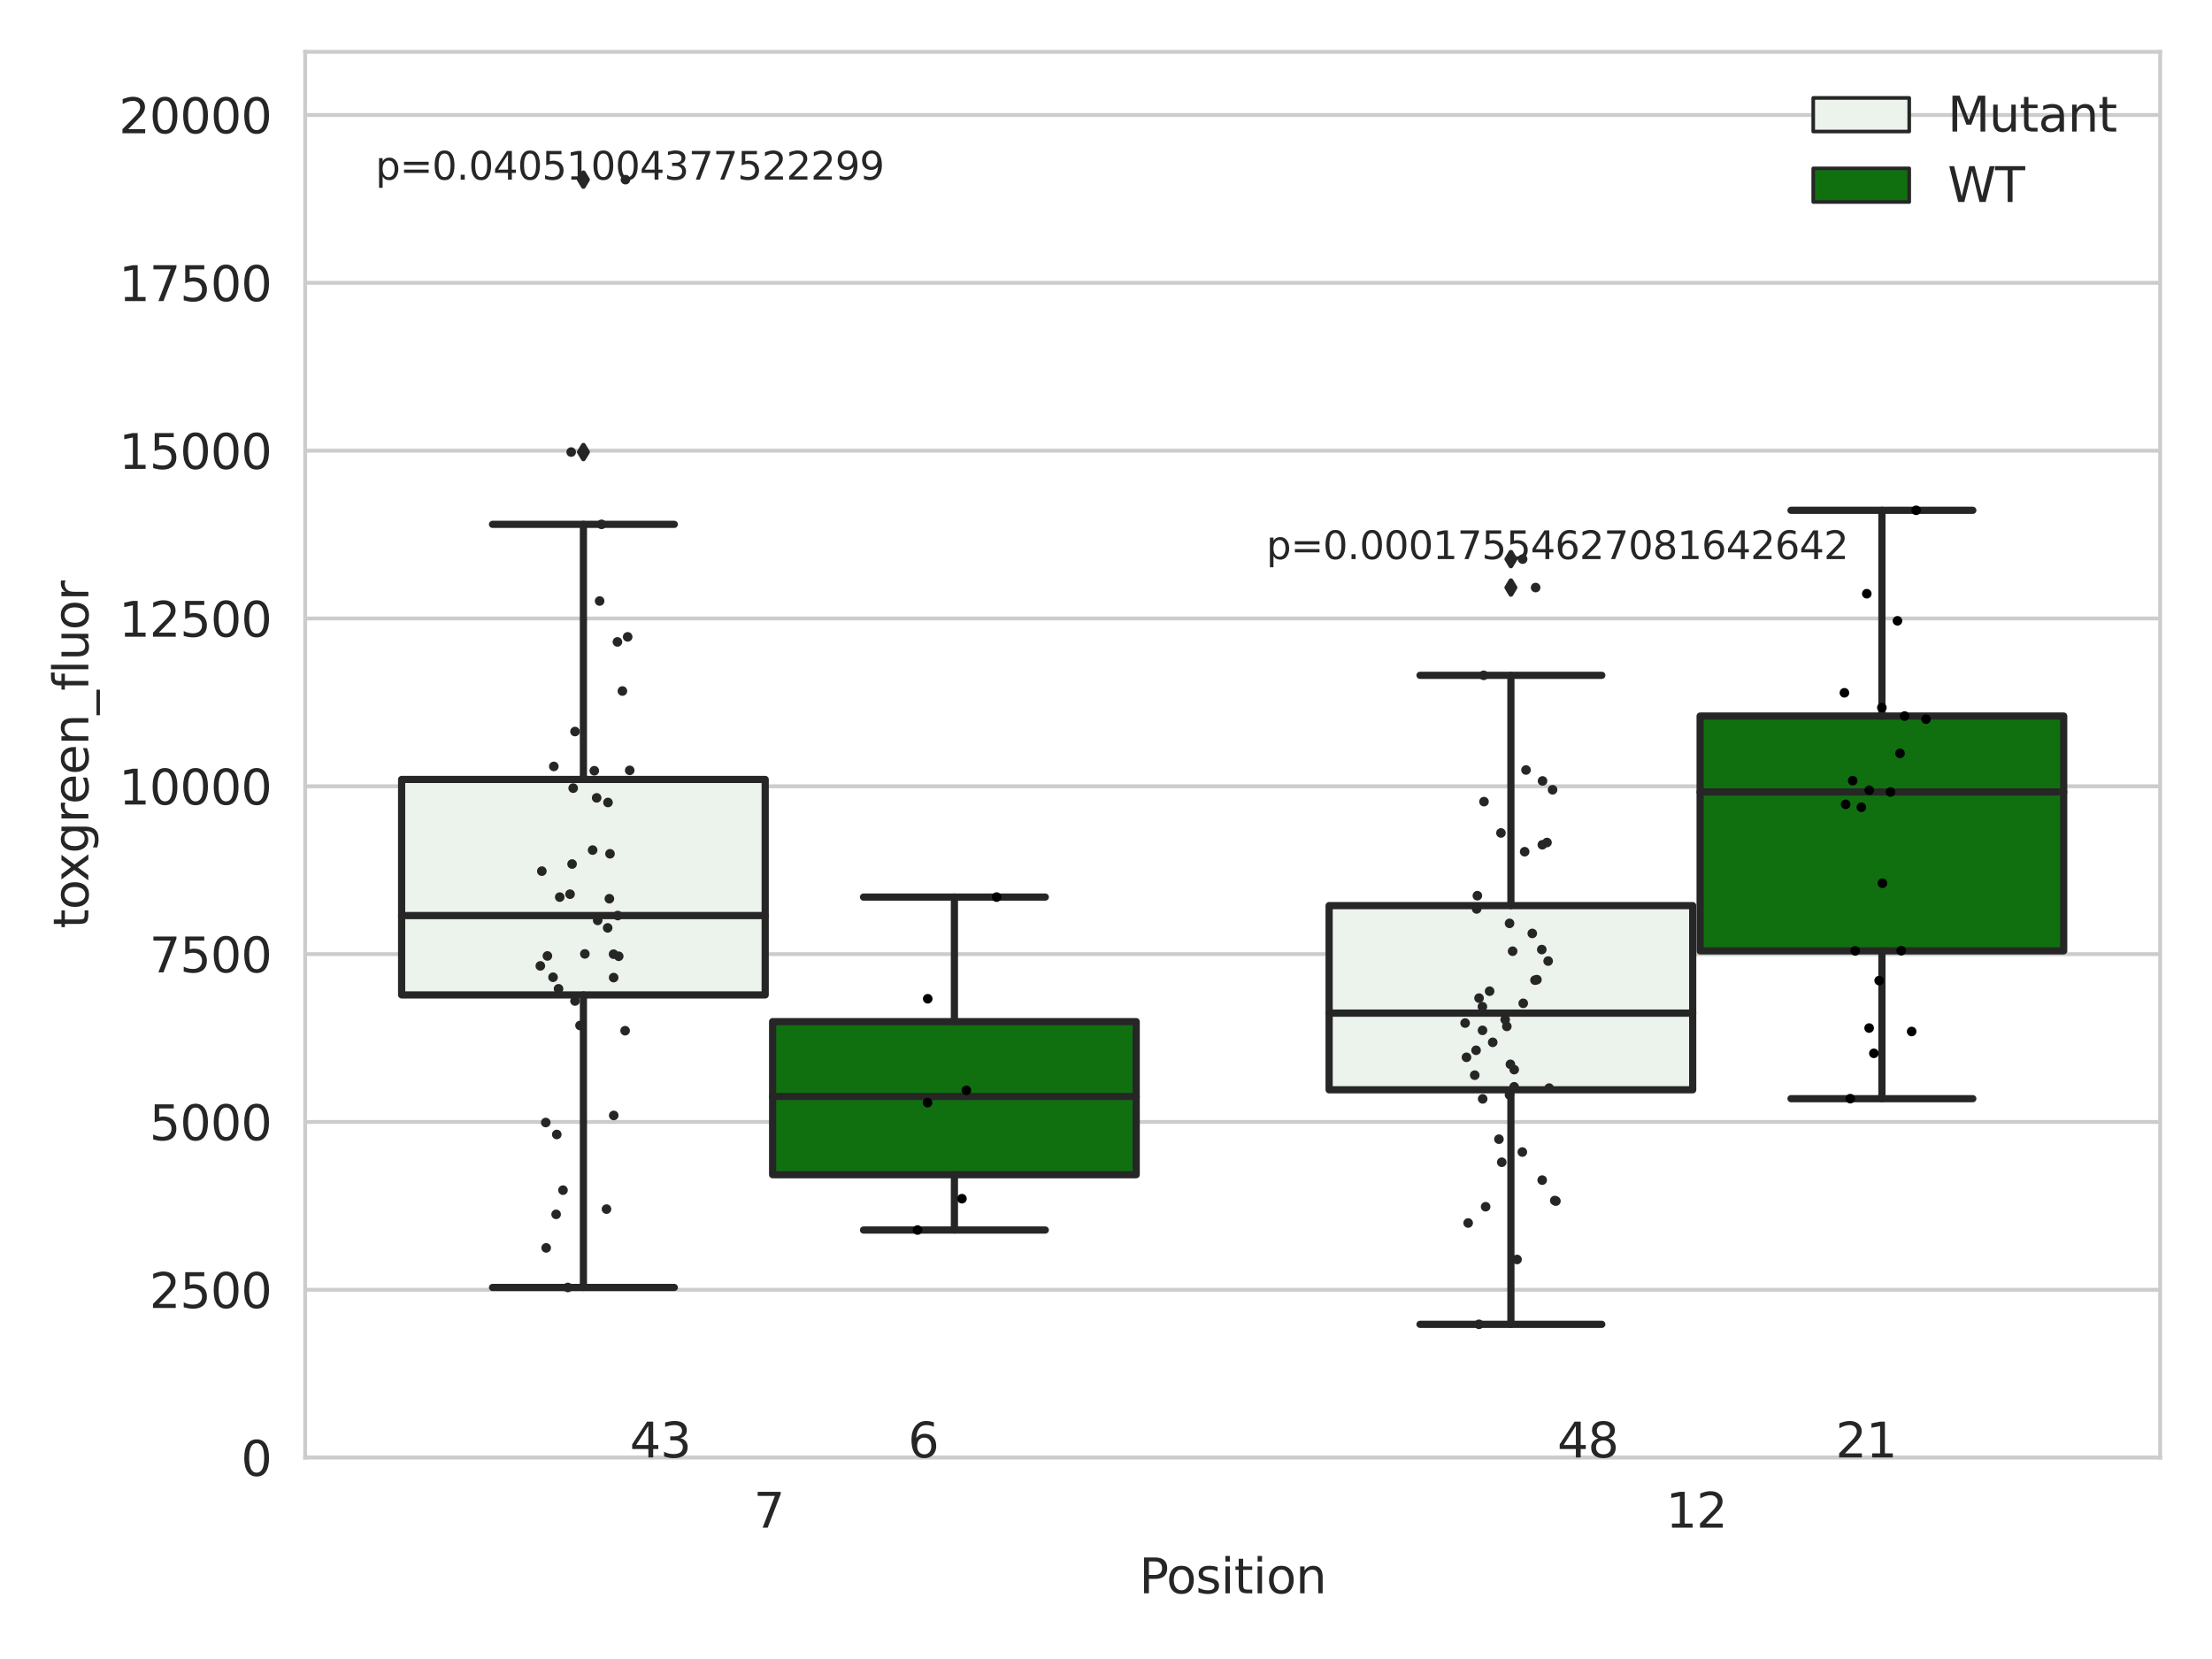<?xml version="1.0" encoding="utf-8" standalone="no"?>
<!DOCTYPE svg PUBLIC "-//W3C//DTD SVG 1.1//EN"
  "http://www.w3.org/Graphics/SVG/1.1/DTD/svg11.dtd">
<svg xmlns:xlink="http://www.w3.org/1999/xlink" width="460.8pt" height="345.6pt" viewBox="0 0 460.8 345.6" xmlns="http://www.w3.org/2000/svg" version="1.1">
 <defs>
  <style type="text/css">*{stroke-linejoin: round; stroke-linecap: butt}</style>
 </defs>
 <g id="figure_1">
  <g id="patch_1">
   <path d="M 0 345.6 
L 460.8 345.6 
L 460.8 0 
L 0 0 
z
" style="fill: #ffffff"/>
  </g>
  <g id="axes_1">
   <g id="patch_2">
    <path d="M 63.571 303.64 
L 450 303.64 
L 450 10.8 
L 63.571 10.8 
z
" style="fill: #ffffff"/>
   </g>
   <g id="matplotlib.axis_1">
    <g id="xtick_1">
     <g id="text_1">
      <!-- 7 -->
      <g style="fill: #262626" transform="translate(156.997 318.238)scale(0.1 -0.1)">
       <defs>
        <path id="DejaVuSans-37" d="M 525 4666 
L 3525 4666 
L 3525 4397 
L 1831 0 
L 1172 0 
L 2766 4134 
L 525 4134 
L 525 4666 
z
" transform="scale(0.016)"/>
       </defs>
       <use xlink:href="#DejaVuSans-37"/>
      </g>
     </g>
    </g>
    <g id="xtick_2">
     <g id="text_2">
      <!-- 12 -->
      <g style="fill: #262626" transform="translate(347.03 318.238)scale(0.1 -0.1)">
       <defs>
        <path id="DejaVuSans-31" d="M 794 531 
L 1825 531 
L 1825 4091 
L 703 3866 
L 703 4441 
L 1819 4666 
L 2450 4666 
L 2450 531 
L 3481 531 
L 3481 0 
L 794 0 
L 794 531 
z
" transform="scale(0.016)"/>
        <path id="DejaVuSans-32" d="M 1228 531 
L 3431 531 
L 3431 0 
L 469 0 
L 469 531 
Q 828 903 1448 1529 
Q 2069 2156 2228 2338 
Q 2531 2678 2651 2914 
Q 2772 3150 2772 3378 
Q 2772 3750 2511 3984 
Q 2250 4219 1831 4219 
Q 1534 4219 1204 4116 
Q 875 4013 500 3803 
L 500 4441 
Q 881 4594 1212 4672 
Q 1544 4750 1819 4750 
Q 2544 4750 2975 4387 
Q 3406 4025 3406 3419 
Q 3406 3131 3298 2873 
Q 3191 2616 2906 2266 
Q 2828 2175 2409 1742 
Q 1991 1309 1228 531 
z
" transform="scale(0.016)"/>
       </defs>
       <use xlink:href="#DejaVuSans-31"/>
       <use xlink:href="#DejaVuSans-32" x="63.623"/>
      </g>
     </g>
    </g>
    <g id="text_3">
     <!-- Position -->
     <g style="fill: #262626" transform="translate(237.322 331.917)scale(0.1 -0.1)">
      <defs>
       <path id="DejaVuSans-50" d="M 1259 4147 
L 1259 2394 
L 2053 2394 
Q 2494 2394 2734 2622 
Q 2975 2850 2975 3272 
Q 2975 3691 2734 3919 
Q 2494 4147 2053 4147 
L 1259 4147 
z
M 628 4666 
L 2053 4666 
Q 2838 4666 3239 4311 
Q 3641 3956 3641 3272 
Q 3641 2581 3239 2228 
Q 2838 1875 2053 1875 
L 1259 1875 
L 1259 0 
L 628 0 
L 628 4666 
z
" transform="scale(0.016)"/>
       <path id="DejaVuSans-6f" d="M 1959 3097 
Q 1497 3097 1228 2736 
Q 959 2375 959 1747 
Q 959 1119 1226 758 
Q 1494 397 1959 397 
Q 2419 397 2687 759 
Q 2956 1122 2956 1747 
Q 2956 2369 2687 2733 
Q 2419 3097 1959 3097 
z
M 1959 3584 
Q 2709 3584 3137 3096 
Q 3566 2609 3566 1747 
Q 3566 888 3137 398 
Q 2709 -91 1959 -91 
Q 1206 -91 779 398 
Q 353 888 353 1747 
Q 353 2609 779 3096 
Q 1206 3584 1959 3584 
z
" transform="scale(0.016)"/>
       <path id="DejaVuSans-73" d="M 2834 3397 
L 2834 2853 
Q 2591 2978 2328 3040 
Q 2066 3103 1784 3103 
Q 1356 3103 1142 2972 
Q 928 2841 928 2578 
Q 928 2378 1081 2264 
Q 1234 2150 1697 2047 
L 1894 2003 
Q 2506 1872 2764 1633 
Q 3022 1394 3022 966 
Q 3022 478 2636 193 
Q 2250 -91 1575 -91 
Q 1294 -91 989 -36 
Q 684 19 347 128 
L 347 722 
Q 666 556 975 473 
Q 1284 391 1588 391 
Q 1994 391 2212 530 
Q 2431 669 2431 922 
Q 2431 1156 2273 1281 
Q 2116 1406 1581 1522 
L 1381 1569 
Q 847 1681 609 1914 
Q 372 2147 372 2553 
Q 372 3047 722 3315 
Q 1072 3584 1716 3584 
Q 2034 3584 2315 3537 
Q 2597 3491 2834 3397 
z
" transform="scale(0.016)"/>
       <path id="DejaVuSans-69" d="M 603 3500 
L 1178 3500 
L 1178 0 
L 603 0 
L 603 3500 
z
M 603 4863 
L 1178 4863 
L 1178 4134 
L 603 4134 
L 603 4863 
z
" transform="scale(0.016)"/>
       <path id="DejaVuSans-74" d="M 1172 4494 
L 1172 3500 
L 2356 3500 
L 2356 3053 
L 1172 3053 
L 1172 1153 
Q 1172 725 1289 603 
Q 1406 481 1766 481 
L 2356 481 
L 2356 0 
L 1766 0 
Q 1100 0 847 248 
Q 594 497 594 1153 
L 594 3053 
L 172 3053 
L 172 3500 
L 594 3500 
L 594 4494 
L 1172 4494 
z
" transform="scale(0.016)"/>
       <path id="DejaVuSans-6e" d="M 3513 2113 
L 3513 0 
L 2938 0 
L 2938 2094 
Q 2938 2591 2744 2837 
Q 2550 3084 2163 3084 
Q 1697 3084 1428 2787 
Q 1159 2491 1159 1978 
L 1159 0 
L 581 0 
L 581 3500 
L 1159 3500 
L 1159 2956 
Q 1366 3272 1645 3428 
Q 1925 3584 2291 3584 
Q 2894 3584 3203 3211 
Q 3513 2838 3513 2113 
z
" transform="scale(0.016)"/>
      </defs>
      <use xlink:href="#DejaVuSans-50"/>
      <use xlink:href="#DejaVuSans-6f" x="56.678"/>
      <use xlink:href="#DejaVuSans-73" x="117.859"/>
      <use xlink:href="#DejaVuSans-69" x="169.959"/>
      <use xlink:href="#DejaVuSans-74" x="197.742"/>
      <use xlink:href="#DejaVuSans-69" x="236.951"/>
      <use xlink:href="#DejaVuSans-6f" x="264.734"/>
      <use xlink:href="#DejaVuSans-6e" x="325.916"/>
     </g>
    </g>
   </g>
   <g id="matplotlib.axis_2">
    <g id="ytick_1">
     <g id="line2d_1">
      <path d="M 63.571 303.64 
L 450 303.64 
" clip-path="url(#p0a6ca59cfd)" style="fill: none; stroke: #cccccc; stroke-width: 0.8; stroke-linecap: round"/>
     </g>
     <g id="text_4">
      <!-- 0 -->
      <g style="fill: #262626" transform="translate(50.209 307.439)scale(0.1 -0.1)">
       <defs>
        <path id="DejaVuSans-30" d="M 2034 4250 
Q 1547 4250 1301 3770 
Q 1056 3291 1056 2328 
Q 1056 1369 1301 889 
Q 1547 409 2034 409 
Q 2525 409 2770 889 
Q 3016 1369 3016 2328 
Q 3016 3291 2770 3770 
Q 2525 4250 2034 4250 
z
M 2034 4750 
Q 2819 4750 3233 4129 
Q 3647 3509 3647 2328 
Q 3647 1150 3233 529 
Q 2819 -91 2034 -91 
Q 1250 -91 836 529 
Q 422 1150 422 2328 
Q 422 3509 836 4129 
Q 1250 4750 2034 4750 
z
" transform="scale(0.016)"/>
       </defs>
       <use xlink:href="#DejaVuSans-30"/>
      </g>
     </g>
    </g>
    <g id="ytick_2">
     <g id="line2d_2">
      <path d="M 63.571 268.68 
L 450 268.68 
" clip-path="url(#p0a6ca59cfd)" style="fill: none; stroke: #cccccc; stroke-width: 0.8; stroke-linecap: round"/>
     </g>
     <g id="text_5">
      <!-- 2500 -->
      <g style="fill: #262626" transform="translate(31.121 272.479)scale(0.1 -0.1)">
       <defs>
        <path id="DejaVuSans-35" d="M 691 4666 
L 3169 4666 
L 3169 4134 
L 1269 4134 
L 1269 2991 
Q 1406 3038 1543 3061 
Q 1681 3084 1819 3084 
Q 2600 3084 3056 2656 
Q 3513 2228 3513 1497 
Q 3513 744 3044 326 
Q 2575 -91 1722 -91 
Q 1428 -91 1123 -41 
Q 819 9 494 109 
L 494 744 
Q 775 591 1075 516 
Q 1375 441 1709 441 
Q 2250 441 2565 725 
Q 2881 1009 2881 1497 
Q 2881 1984 2565 2268 
Q 2250 2553 1709 2553 
Q 1456 2553 1204 2497 
Q 953 2441 691 2322 
L 691 4666 
z
" transform="scale(0.016)"/>
       </defs>
       <use xlink:href="#DejaVuSans-32"/>
       <use xlink:href="#DejaVuSans-35" x="63.623"/>
       <use xlink:href="#DejaVuSans-30" x="127.246"/>
       <use xlink:href="#DejaVuSans-30" x="190.869"/>
      </g>
     </g>
    </g>
    <g id="ytick_3">
     <g id="line2d_3">
      <path d="M 63.571 233.72 
L 450 233.72 
" clip-path="url(#p0a6ca59cfd)" style="fill: none; stroke: #cccccc; stroke-width: 0.8; stroke-linecap: round"/>
     </g>
     <g id="text_6">
      <!-- 5000 -->
      <g style="fill: #262626" transform="translate(31.121 237.519)scale(0.1 -0.1)">
       <use xlink:href="#DejaVuSans-35"/>
       <use xlink:href="#DejaVuSans-30" x="63.623"/>
       <use xlink:href="#DejaVuSans-30" x="127.246"/>
       <use xlink:href="#DejaVuSans-30" x="190.869"/>
      </g>
     </g>
    </g>
    <g id="ytick_4">
     <g id="line2d_4">
      <path d="M 63.571 198.76 
L 450 198.76 
" clip-path="url(#p0a6ca59cfd)" style="fill: none; stroke: #cccccc; stroke-width: 0.8; stroke-linecap: round"/>
     </g>
     <g id="text_7">
      <!-- 7500 -->
      <g style="fill: #262626" transform="translate(31.121 202.559)scale(0.1 -0.1)">
       <use xlink:href="#DejaVuSans-37"/>
       <use xlink:href="#DejaVuSans-35" x="63.623"/>
       <use xlink:href="#DejaVuSans-30" x="127.246"/>
       <use xlink:href="#DejaVuSans-30" x="190.869"/>
      </g>
     </g>
    </g>
    <g id="ytick_5">
     <g id="line2d_5">
      <path d="M 63.571 163.799 
L 450 163.799 
" clip-path="url(#p0a6ca59cfd)" style="fill: none; stroke: #cccccc; stroke-width: 0.8; stroke-linecap: round"/>
     </g>
     <g id="text_8">
      <!-- 10000 -->
      <g style="fill: #262626" transform="translate(24.759 167.599)scale(0.1 -0.1)">
       <use xlink:href="#DejaVuSans-31"/>
       <use xlink:href="#DejaVuSans-30" x="63.623"/>
       <use xlink:href="#DejaVuSans-30" x="127.246"/>
       <use xlink:href="#DejaVuSans-30" x="190.869"/>
       <use xlink:href="#DejaVuSans-30" x="254.492"/>
      </g>
     </g>
    </g>
    <g id="ytick_6">
     <g id="line2d_6">
      <path d="M 63.571 128.839 
L 450 128.839 
" clip-path="url(#p0a6ca59cfd)" style="fill: none; stroke: #cccccc; stroke-width: 0.8; stroke-linecap: round"/>
     </g>
     <g id="text_9">
      <!-- 12500 -->
      <g style="fill: #262626" transform="translate(24.759 132.639)scale(0.1 -0.1)">
       <use xlink:href="#DejaVuSans-31"/>
       <use xlink:href="#DejaVuSans-32" x="63.623"/>
       <use xlink:href="#DejaVuSans-35" x="127.246"/>
       <use xlink:href="#DejaVuSans-30" x="190.869"/>
       <use xlink:href="#DejaVuSans-30" x="254.492"/>
      </g>
     </g>
    </g>
    <g id="ytick_7">
     <g id="line2d_7">
      <path d="M 63.571 93.879 
L 450 93.879 
" clip-path="url(#p0a6ca59cfd)" style="fill: none; stroke: #cccccc; stroke-width: 0.8; stroke-linecap: round"/>
     </g>
     <g id="text_10">
      <!-- 15000 -->
      <g style="fill: #262626" transform="translate(24.759 97.678)scale(0.1 -0.1)">
       <use xlink:href="#DejaVuSans-31"/>
       <use xlink:href="#DejaVuSans-35" x="63.623"/>
       <use xlink:href="#DejaVuSans-30" x="127.246"/>
       <use xlink:href="#DejaVuSans-30" x="190.869"/>
       <use xlink:href="#DejaVuSans-30" x="254.492"/>
      </g>
     </g>
    </g>
    <g id="ytick_8">
     <g id="line2d_8">
      <path d="M 63.571 58.919 
L 450 58.919 
" clip-path="url(#p0a6ca59cfd)" style="fill: none; stroke: #cccccc; stroke-width: 0.8; stroke-linecap: round"/>
     </g>
     <g id="text_11">
      <!-- 17500 -->
      <g style="fill: #262626" transform="translate(24.759 62.718)scale(0.1 -0.1)">
       <use xlink:href="#DejaVuSans-31"/>
       <use xlink:href="#DejaVuSans-37" x="63.623"/>
       <use xlink:href="#DejaVuSans-35" x="127.246"/>
       <use xlink:href="#DejaVuSans-30" x="190.869"/>
       <use xlink:href="#DejaVuSans-30" x="254.492"/>
      </g>
     </g>
    </g>
    <g id="ytick_9">
     <g id="line2d_9">
      <path d="M 63.571 23.959 
L 450 23.959 
" clip-path="url(#p0a6ca59cfd)" style="fill: none; stroke: #cccccc; stroke-width: 0.8; stroke-linecap: round"/>
     </g>
     <g id="text_12">
      <!-- 20000 -->
      <g style="fill: #262626" transform="translate(24.759 27.758)scale(0.1 -0.1)">
       <use xlink:href="#DejaVuSans-32"/>
       <use xlink:href="#DejaVuSans-30" x="63.623"/>
       <use xlink:href="#DejaVuSans-30" x="127.246"/>
       <use xlink:href="#DejaVuSans-30" x="190.869"/>
       <use xlink:href="#DejaVuSans-30" x="254.492"/>
      </g>
     </g>
    </g>
    <g id="text_13">
     <!-- toxgreen_fluor -->
     <g style="fill: #262626" transform="translate(18.401 193.415)rotate(-90)scale(0.1 -0.1)">
      <defs>
       <path id="DejaVuSans-78" d="M 3513 3500 
L 2247 1797 
L 3578 0 
L 2900 0 
L 1881 1375 
L 863 0 
L 184 0 
L 1544 1831 
L 300 3500 
L 978 3500 
L 1906 2253 
L 2834 3500 
L 3513 3500 
z
" transform="scale(0.016)"/>
       <path id="DejaVuSans-67" d="M 2906 1791 
Q 2906 2416 2648 2759 
Q 2391 3103 1925 3103 
Q 1463 3103 1205 2759 
Q 947 2416 947 1791 
Q 947 1169 1205 825 
Q 1463 481 1925 481 
Q 2391 481 2648 825 
Q 2906 1169 2906 1791 
z
M 3481 434 
Q 3481 -459 3084 -895 
Q 2688 -1331 1869 -1331 
Q 1566 -1331 1297 -1286 
Q 1028 -1241 775 -1147 
L 775 -588 
Q 1028 -725 1275 -790 
Q 1522 -856 1778 -856 
Q 2344 -856 2625 -561 
Q 2906 -266 2906 331 
L 2906 616 
Q 2728 306 2450 153 
Q 2172 0 1784 0 
Q 1141 0 747 490 
Q 353 981 353 1791 
Q 353 2603 747 3093 
Q 1141 3584 1784 3584 
Q 2172 3584 2450 3431 
Q 2728 3278 2906 2969 
L 2906 3500 
L 3481 3500 
L 3481 434 
z
" transform="scale(0.016)"/>
       <path id="DejaVuSans-72" d="M 2631 2963 
Q 2534 3019 2420 3045 
Q 2306 3072 2169 3072 
Q 1681 3072 1420 2755 
Q 1159 2438 1159 1844 
L 1159 0 
L 581 0 
L 581 3500 
L 1159 3500 
L 1159 2956 
Q 1341 3275 1631 3429 
Q 1922 3584 2338 3584 
Q 2397 3584 2469 3576 
Q 2541 3569 2628 3553 
L 2631 2963 
z
" transform="scale(0.016)"/>
       <path id="DejaVuSans-65" d="M 3597 1894 
L 3597 1613 
L 953 1613 
Q 991 1019 1311 708 
Q 1631 397 2203 397 
Q 2534 397 2845 478 
Q 3156 559 3463 722 
L 3463 178 
Q 3153 47 2828 -22 
Q 2503 -91 2169 -91 
Q 1331 -91 842 396 
Q 353 884 353 1716 
Q 353 2575 817 3079 
Q 1281 3584 2069 3584 
Q 2775 3584 3186 3129 
Q 3597 2675 3597 1894 
z
M 3022 2063 
Q 3016 2534 2758 2815 
Q 2500 3097 2075 3097 
Q 1594 3097 1305 2825 
Q 1016 2553 972 2059 
L 3022 2063 
z
" transform="scale(0.016)"/>
       <path id="DejaVuSans-5f" d="M 3263 -1063 
L 3263 -1509 
L -63 -1509 
L -63 -1063 
L 3263 -1063 
z
" transform="scale(0.016)"/>
       <path id="DejaVuSans-66" d="M 2375 4863 
L 2375 4384 
L 1825 4384 
Q 1516 4384 1395 4259 
Q 1275 4134 1275 3809 
L 1275 3500 
L 2222 3500 
L 2222 3053 
L 1275 3053 
L 1275 0 
L 697 0 
L 697 3053 
L 147 3053 
L 147 3500 
L 697 3500 
L 697 3744 
Q 697 4328 969 4595 
Q 1241 4863 1831 4863 
L 2375 4863 
z
" transform="scale(0.016)"/>
       <path id="DejaVuSans-6c" d="M 603 4863 
L 1178 4863 
L 1178 0 
L 603 0 
L 603 4863 
z
" transform="scale(0.016)"/>
       <path id="DejaVuSans-75" d="M 544 1381 
L 544 3500 
L 1119 3500 
L 1119 1403 
Q 1119 906 1312 657 
Q 1506 409 1894 409 
Q 2359 409 2629 706 
Q 2900 1003 2900 1516 
L 2900 3500 
L 3475 3500 
L 3475 0 
L 2900 0 
L 2900 538 
Q 2691 219 2414 64 
Q 2138 -91 1772 -91 
Q 1169 -91 856 284 
Q 544 659 544 1381 
z
M 1991 3584 
L 1991 3584 
z
" transform="scale(0.016)"/>
      </defs>
      <use xlink:href="#DejaVuSans-74"/>
      <use xlink:href="#DejaVuSans-6f" x="39.209"/>
      <use xlink:href="#DejaVuSans-78" x="97.266"/>
      <use xlink:href="#DejaVuSans-67" x="156.445"/>
      <use xlink:href="#DejaVuSans-72" x="219.922"/>
      <use xlink:href="#DejaVuSans-65" x="258.785"/>
      <use xlink:href="#DejaVuSans-65" x="320.309"/>
      <use xlink:href="#DejaVuSans-6e" x="381.832"/>
      <use xlink:href="#DejaVuSans-5f" x="445.211"/>
      <use xlink:href="#DejaVuSans-66" x="495.211"/>
      <use xlink:href="#DejaVuSans-6c" x="530.416"/>
      <use xlink:href="#DejaVuSans-75" x="558.199"/>
      <use xlink:href="#DejaVuSans-6f" x="621.578"/>
      <use xlink:href="#DejaVuSans-72" x="682.76"/>
     </g>
    </g>
   </g>
   <g id="patch_3">
    <path d="M 83.666 207.256 
L 159.406 207.256 
L 159.406 162.373 
L 83.666 162.373 
L 83.666 207.256 
z
" clip-path="url(#p0a6ca59cfd)" style="fill: #ecf2ec; stroke: #262626; stroke-width: 1.5; stroke-linejoin: miter"/>
   </g>
   <g id="patch_4">
    <path d="M 160.951 244.709 
L 236.691 244.709 
L 236.691 212.829 
L 160.951 212.829 
L 160.951 244.709 
z
" clip-path="url(#p0a6ca59cfd)" style="fill: #107010; stroke: #262626; stroke-width: 1.5; stroke-linejoin: miter"/>
   </g>
   <g id="patch_5">
    <path d="M 276.88 227.024 
L 352.62 227.024 
L 352.62 188.656 
L 276.88 188.656 
L 276.88 227.024 
z
" clip-path="url(#p0a6ca59cfd)" style="fill: #ecf2ec; stroke: #262626; stroke-width: 1.5; stroke-linejoin: miter"/>
   </g>
   <g id="patch_6">
    <path d="M 354.166 198.078 
L 429.906 198.078 
L 429.906 149.168 
L 354.166 149.168 
L 354.166 198.078 
z
" clip-path="url(#p0a6ca59cfd)" style="fill: #107010; stroke: #262626; stroke-width: 1.5; stroke-linejoin: miter"/>
   </g>
   <g id="patch_7">
    <path d="M 160.178 303.64 
L 160.178 303.64 
L 160.178 303.64 
L 160.178 303.64 
z
" clip-path="url(#p0a6ca59cfd)" style="fill: #ecf2ec; stroke: #262626; stroke-width: 0.75; stroke-linejoin: miter"/>
   </g>
   <g id="patch_8">
    <path d="M 160.178 303.64 
L 160.178 303.64 
L 160.178 303.64 
L 160.178 303.64 
z
" clip-path="url(#p0a6ca59cfd)" style="fill: #107010; stroke: #262626; stroke-width: 0.75; stroke-linejoin: miter"/>
   </g>
   <g id="PathCollection_1"/>
   <g id="PathCollection_2"/>
   <g id="line2d_10">
    <path d="M 121.536 207.256 
L 121.536 268.202 
" clip-path="url(#p0a6ca59cfd)" style="fill: none; stroke: #262626; stroke-width: 1.5; stroke-linecap: round"/>
   </g>
   <g id="line2d_11">
    <path d="M 121.536 162.373 
L 121.536 109.233 
" clip-path="url(#p0a6ca59cfd)" style="fill: none; stroke: #262626; stroke-width: 1.5; stroke-linecap: round"/>
   </g>
   <g id="line2d_12">
    <path d="M 102.601 268.202 
L 140.471 268.202 
" clip-path="url(#p0a6ca59cfd)" style="fill: none; stroke: #262626; stroke-width: 1.5; stroke-linecap: round"/>
   </g>
   <g id="line2d_13">
    <path d="M 102.601 109.233 
L 140.471 109.233 
" clip-path="url(#p0a6ca59cfd)" style="fill: none; stroke: #262626; stroke-width: 1.5; stroke-linecap: round"/>
   </g>
   <g id="line2d_14">
    <defs>
     <path id="m5efa969818" d="M -0 1.414 
L 0.849 0 
L 0 -1.414 
L -0.849 -0 
z
" style="stroke: #262626; stroke-linejoin: miter"/>
    </defs>
    <g clip-path="url(#p0a6ca59cfd)">
     <use xlink:href="#m5efa969818" x="121.536" y="94.174" style="fill: #262626; stroke: #262626; stroke-linejoin: miter"/>
     <use xlink:href="#m5efa969818" x="121.536" y="37.422" style="fill: #262626; stroke: #262626; stroke-linejoin: miter"/>
    </g>
   </g>
   <g id="line2d_15">
    <path d="M 198.821 244.709 
L 198.821 256.236 
" clip-path="url(#p0a6ca59cfd)" style="fill: none; stroke: #262626; stroke-width: 1.5; stroke-linecap: round"/>
   </g>
   <g id="line2d_16">
    <path d="M 198.821 212.829 
L 198.821 186.878 
" clip-path="url(#p0a6ca59cfd)" style="fill: none; stroke: #262626; stroke-width: 1.5; stroke-linecap: round"/>
   </g>
   <g id="line2d_17">
    <path d="M 179.886 256.236 
L 217.756 256.236 
" clip-path="url(#p0a6ca59cfd)" style="fill: none; stroke: #262626; stroke-width: 1.5; stroke-linecap: round"/>
   </g>
   <g id="line2d_18">
    <path d="M 179.886 186.878 
L 217.756 186.878 
" clip-path="url(#p0a6ca59cfd)" style="fill: none; stroke: #262626; stroke-width: 1.5; stroke-linecap: round"/>
   </g>
   <g id="line2d_19"/>
   <g id="line2d_20">
    <path d="M 314.75 227.024 
L 314.75 275.884 
" clip-path="url(#p0a6ca59cfd)" style="fill: none; stroke: #262626; stroke-width: 1.5; stroke-linecap: round"/>
   </g>
   <g id="line2d_21">
    <path d="M 314.75 188.656 
L 314.75 140.68 
" clip-path="url(#p0a6ca59cfd)" style="fill: none; stroke: #262626; stroke-width: 1.5; stroke-linecap: round"/>
   </g>
   <g id="line2d_22">
    <path d="M 295.815 275.884 
L 333.685 275.884 
" clip-path="url(#p0a6ca59cfd)" style="fill: none; stroke: #262626; stroke-width: 1.5; stroke-linecap: round"/>
   </g>
   <g id="line2d_23">
    <path d="M 295.815 140.68 
L 333.685 140.68 
" clip-path="url(#p0a6ca59cfd)" style="fill: none; stroke: #262626; stroke-width: 1.5; stroke-linecap: round"/>
   </g>
   <g id="line2d_24">
    <g clip-path="url(#p0a6ca59cfd)">
     <use xlink:href="#m5efa969818" x="314.75" y="122.398" style="fill: #262626; stroke: #262626; stroke-linejoin: miter"/>
     <use xlink:href="#m5efa969818" x="314.75" y="116.471" style="fill: #262626; stroke: #262626; stroke-linejoin: miter"/>
    </g>
   </g>
   <g id="line2d_25">
    <path d="M 392.036 198.078 
L 392.036 228.873 
" clip-path="url(#p0a6ca59cfd)" style="fill: none; stroke: #262626; stroke-width: 1.5; stroke-linecap: round"/>
   </g>
   <g id="line2d_26">
    <path d="M 392.036 149.168 
L 392.036 106.31 
" clip-path="url(#p0a6ca59cfd)" style="fill: none; stroke: #262626; stroke-width: 1.5; stroke-linecap: round"/>
   </g>
   <g id="line2d_27">
    <path d="M 373.101 228.873 
L 410.971 228.873 
" clip-path="url(#p0a6ca59cfd)" style="fill: none; stroke: #262626; stroke-width: 1.5; stroke-linecap: round"/>
   </g>
   <g id="line2d_28">
    <path d="M 373.101 106.31 
L 410.971 106.31 
" clip-path="url(#p0a6ca59cfd)" style="fill: none; stroke: #262626; stroke-width: 1.5; stroke-linecap: round"/>
   </g>
   <g id="line2d_29"/>
   <g id="line2d_30">
    <path d="M 83.666 190.729 
L 159.406 190.729 
" clip-path="url(#p0a6ca59cfd)" style="fill: none; stroke: #262626; stroke-width: 1.5; stroke-linecap: round"/>
   </g>
   <g id="line2d_31">
    <path d="M 160.951 228.419 
L 236.691 228.419 
" clip-path="url(#p0a6ca59cfd)" style="fill: none; stroke: #262626; stroke-width: 1.5; stroke-linecap: round"/>
   </g>
   <g id="line2d_32">
    <path d="M 276.88 211.052 
L 352.62 211.052 
" clip-path="url(#p0a6ca59cfd)" style="fill: none; stroke: #262626; stroke-width: 1.5; stroke-linecap: round"/>
   </g>
   <g id="line2d_33">
    <path d="M 354.166 164.984 
L 429.906 164.984 
" clip-path="url(#p0a6ca59cfd)" style="fill: none; stroke: #262626; stroke-width: 1.5; stroke-linecap: round"/>
   </g>
   <g id="patch_9">
    <path d="M 63.571 303.64 
L 63.571 10.8 
" style="fill: none; stroke: #cccccc; stroke-width: 0.8; stroke-linejoin: miter; stroke-linecap: square"/>
   </g>
   <g id="patch_10">
    <path d="M 450 303.64 
L 450 10.8 
" style="fill: none; stroke: #cccccc; stroke-width: 0.8; stroke-linejoin: miter; stroke-linecap: square"/>
   </g>
   <g id="patch_11">
    <path d="M 63.571 303.64 
L 450 303.64 
" style="fill: none; stroke: #cccccc; stroke-width: 0.8; stroke-linejoin: miter; stroke-linecap: square"/>
   </g>
   <g id="patch_12">
    <path d="M 63.571 10.8 
L 450 10.8 
" style="fill: none; stroke: #cccccc; stroke-width: 0.8; stroke-linejoin: miter; stroke-linecap: square"/>
   </g>
   <g id="PathCollection_3">
    <defs>
     <path id="C0_0_bb5c9a4edd" d="M 0 1 
C 0.265 1 0.52 0.895 0.707 0.707 
C 0.895 0.52 1 0.265 1 -0 
C 1 -0.265 0.895 -0.52 0.707 -0.707 
C 0.52 -0.895 0.265 -1 0 -1 
C -0.265 -1 -0.52 -0.895 -0.707 -0.707 
C -0.895 -0.52 -1 -0.265 -1 0 
C -1 0.265 -0.895 0.52 -0.707 0.707 
C -0.52 0.895 -0.265 1 0 1 
z
"/>
    </defs>
    <g clip-path="url(#p0a6ca59cfd)">
     <use xlink:href="#C0_0_bb5c9a4edd" x="125.315" y="109.233" style="fill: #262626"/>
    </g>
    <g clip-path="url(#p0a6ca59cfd)">
     <use xlink:href="#C0_0_bb5c9a4edd" x="126.345" y="251.878" style="fill: #262626"/>
    </g>
    <g clip-path="url(#p0a6ca59cfd)">
     <use xlink:href="#C0_0_bb5c9a4edd" x="114.033" y="199.14" style="fill: #262626"/>
    </g>
    <g clip-path="url(#p0a6ca59cfd)">
     <use xlink:href="#C0_0_bb5c9a4edd" x="127.852" y="232.369" style="fill: #262626"/>
    </g>
    <g clip-path="url(#p0a6ca59cfd)">
     <use xlink:href="#C0_0_bb5c9a4edd" x="130.753" y="132.668" style="fill: #262626"/>
    </g>
    <g clip-path="url(#p0a6ca59cfd)">
     <use xlink:href="#C0_0_bb5c9a4edd" x="112.874" y="181.476" style="fill: #262626"/>
    </g>
    <g clip-path="url(#p0a6ca59cfd)">
     <use xlink:href="#C0_0_bb5c9a4edd" x="127.817" y="198.772" style="fill: #262626"/>
    </g>
    <g clip-path="url(#p0a6ca59cfd)">
     <use xlink:href="#C0_0_bb5c9a4edd" x="118.749" y="186.272" style="fill: #262626"/>
    </g>
    <g clip-path="url(#p0a6ca59cfd)">
     <use xlink:href="#C0_0_bb5c9a4edd" x="131.179" y="160.482" style="fill: #262626"/>
    </g>
    <g clip-path="url(#p0a6ca59cfd)">
     <use xlink:href="#C0_0_bb5c9a4edd" x="115.985" y="236.332" style="fill: #262626"/>
    </g>
    <g clip-path="url(#p0a6ca59cfd)">
     <use xlink:href="#C0_0_bb5c9a4edd" x="118.987" y="94.174" style="fill: #262626"/>
    </g>
    <g clip-path="url(#p0a6ca59cfd)">
     <use xlink:href="#C0_0_bb5c9a4edd" x="113.691" y="233.844" style="fill: #262626"/>
    </g>
    <g clip-path="url(#p0a6ca59cfd)">
     <use xlink:href="#C0_0_bb5c9a4edd" x="120.826" y="213.625" style="fill: #262626"/>
    </g>
    <g clip-path="url(#p0a6ca59cfd)">
     <use xlink:href="#C0_0_bb5c9a4edd" x="128.893" y="199.207" style="fill: #262626"/>
    </g>
    <g clip-path="url(#p0a6ca59cfd)">
     <use xlink:href="#C0_0_bb5c9a4edd" x="126.945" y="187.22" style="fill: #262626"/>
    </g>
    <g clip-path="url(#p0a6ca59cfd)">
     <use xlink:href="#C0_0_bb5c9a4edd" x="128.621" y="133.723" style="fill: #262626"/>
    </g>
    <g clip-path="url(#p0a6ca59cfd)">
     <use xlink:href="#C0_0_bb5c9a4edd" x="128.694" y="190.729" style="fill: #262626"/>
    </g>
    <g clip-path="url(#p0a6ca59cfd)">
     <use xlink:href="#C0_0_bb5c9a4edd" x="119.175" y="179.993" style="fill: #262626"/>
    </g>
    <g clip-path="url(#p0a6ca59cfd)">
     <use xlink:href="#C0_0_bb5c9a4edd" x="121.834" y="198.716" style="fill: #262626"/>
    </g>
    <g clip-path="url(#p0a6ca59cfd)">
     <use xlink:href="#C0_0_bb5c9a4edd" x="124.509" y="191.735" style="fill: #262626"/>
    </g>
    <g clip-path="url(#p0a6ca59cfd)">
     <use xlink:href="#C0_0_bb5c9a4edd" x="130.295" y="37.422" style="fill: #262626"/>
    </g>
    <g clip-path="url(#p0a6ca59cfd)">
     <use xlink:href="#C0_0_bb5c9a4edd" x="119.784" y="208.526" style="fill: #262626"/>
    </g>
    <g clip-path="url(#p0a6ca59cfd)">
     <use xlink:href="#C0_0_bb5c9a4edd" x="124.296" y="166.209" style="fill: #262626"/>
    </g>
    <g clip-path="url(#p0a6ca59cfd)">
     <use xlink:href="#C0_0_bb5c9a4edd" x="129.658" y="143.953" style="fill: #262626"/>
    </g>
    <g clip-path="url(#p0a6ca59cfd)">
     <use xlink:href="#C0_0_bb5c9a4edd" x="123.805" y="160.561" style="fill: #262626"/>
    </g>
    <g clip-path="url(#p0a6ca59cfd)">
     <use xlink:href="#C0_0_bb5c9a4edd" x="126.587" y="193.293" style="fill: #262626"/>
    </g>
    <g clip-path="url(#p0a6ca59cfd)">
     <use xlink:href="#C0_0_bb5c9a4edd" x="113.776" y="259.957" style="fill: #262626"/>
    </g>
    <g clip-path="url(#p0a6ca59cfd)">
     <use xlink:href="#C0_0_bb5c9a4edd" x="115.849" y="252.967" style="fill: #262626"/>
    </g>
    <g clip-path="url(#p0a6ca59cfd)">
     <use xlink:href="#C0_0_bb5c9a4edd" x="116.605" y="186.883" style="fill: #262626"/>
    </g>
    <g clip-path="url(#p0a6ca59cfd)">
     <use xlink:href="#C0_0_bb5c9a4edd" x="127.074" y="177.859" style="fill: #262626"/>
    </g>
    <g clip-path="url(#p0a6ca59cfd)">
     <use xlink:href="#C0_0_bb5c9a4edd" x="115.206" y="203.58" style="fill: #262626"/>
    </g>
    <g clip-path="url(#p0a6ca59cfd)">
     <use xlink:href="#C0_0_bb5c9a4edd" x="119.405" y="164.185" style="fill: #262626"/>
    </g>
    <g clip-path="url(#p0a6ca59cfd)">
     <use xlink:href="#C0_0_bb5c9a4edd" x="115.371" y="159.658" style="fill: #262626"/>
    </g>
    <g clip-path="url(#p0a6ca59cfd)">
     <use xlink:href="#C0_0_bb5c9a4edd" x="124.911" y="125.201" style="fill: #262626"/>
    </g>
    <g clip-path="url(#p0a6ca59cfd)">
     <use xlink:href="#C0_0_bb5c9a4edd" x="127.834" y="203.651" style="fill: #262626"/>
    </g>
    <g clip-path="url(#p0a6ca59cfd)">
     <use xlink:href="#C0_0_bb5c9a4edd" x="119.783" y="152.394" style="fill: #262626"/>
    </g>
    <g clip-path="url(#p0a6ca59cfd)">
     <use xlink:href="#C0_0_bb5c9a4edd" x="130.223" y="214.716" style="fill: #262626"/>
    </g>
    <g clip-path="url(#p0a6ca59cfd)">
     <use xlink:href="#C0_0_bb5c9a4edd" x="123.453" y="177.089" style="fill: #262626"/>
    </g>
    <g clip-path="url(#p0a6ca59cfd)">
     <use xlink:href="#C0_0_bb5c9a4edd" x="112.56" y="201.213" style="fill: #262626"/>
    </g>
    <g clip-path="url(#p0a6ca59cfd)">
     <use xlink:href="#C0_0_bb5c9a4edd" x="126.652" y="167.171" style="fill: #262626"/>
    </g>
    <g clip-path="url(#p0a6ca59cfd)">
     <use xlink:href="#C0_0_bb5c9a4edd" x="118.292" y="268.202" style="fill: #262626"/>
    </g>
    <g clip-path="url(#p0a6ca59cfd)">
     <use xlink:href="#C0_0_bb5c9a4edd" x="116.354" y="205.986" style="fill: #262626"/>
    </g>
    <g clip-path="url(#p0a6ca59cfd)">
     <use xlink:href="#C0_0_bb5c9a4edd" x="117.28" y="247.932" style="fill: #262626"/>
    </g>
   </g>
   <g id="PathCollection_4">
    <defs>
     <path id="C1_0_63d6123901" d="M 0 1 
C 0.265 1 0.52 0.895 0.707 0.707 
C 0.895 0.52 1 0.265 1 -0 
C 1 -0.265 0.895 -0.52 0.707 -0.707 
C 0.52 -0.895 0.265 -1 0 -1 
C -0.265 -1 -0.52 -0.895 -0.707 -0.707 
C -0.895 -0.52 -1 -0.265 -1 0 
C -1 0.265 -0.895 0.52 -0.707 0.707 
C -0.52 0.895 -0.265 1 0 1 
z
"/>
    </defs>
    <g clip-path="url(#p0a6ca59cfd)">
     <use xlink:href="#C1_0_63d6123901" x="191.134" y="256.236"/>
    </g>
    <g clip-path="url(#p0a6ca59cfd)">
     <use xlink:href="#C1_0_63d6123901" x="193.263" y="208.061"/>
    </g>
    <g clip-path="url(#p0a6ca59cfd)">
     <use xlink:href="#C1_0_63d6123901" x="207.609" y="186.878"/>
    </g>
    <g clip-path="url(#p0a6ca59cfd)">
     <use xlink:href="#C1_0_63d6123901" x="200.389" y="249.71"/>
    </g>
    <g clip-path="url(#p0a6ca59cfd)">
     <use xlink:href="#C1_0_63d6123901" x="193.224" y="229.705"/>
    </g>
    <g clip-path="url(#p0a6ca59cfd)">
     <use xlink:href="#C1_0_63d6123901" x="201.305" y="227.133"/>
    </g>
   </g>
   <g id="PathCollection_5">
    <defs>
     <path id="C2_0_9d368e6446" d="M 0 1 
C 0.265 1 0.52 0.895 0.707 0.707 
C 0.895 0.52 1 0.265 1 -0 
C 1 -0.265 0.895 -0.52 0.707 -0.707 
C 0.52 -0.895 0.265 -1 0 -1 
C -0.265 -1 -0.52 -0.895 -0.707 -0.707 
C -0.895 -0.52 -1 -0.265 -1 0 
C -1 0.265 -0.895 0.52 -0.707 0.707 
C -0.52 0.895 -0.265 1 0 1 
z
"/>
    </defs>
    <g clip-path="url(#p0a6ca59cfd)">
     <use xlink:href="#C2_0_9d368e6446" x="319.899" y="122.398" style="fill: #262626"/>
    </g>
    <g clip-path="url(#p0a6ca59cfd)">
     <use xlink:href="#C2_0_9d368e6446" x="322.507" y="200.206" style="fill: #262626"/>
    </g>
    <g clip-path="url(#p0a6ca59cfd)">
     <use xlink:href="#C2_0_9d368e6446" x="307.493" y="218.789" style="fill: #262626"/>
    </g>
    <g clip-path="url(#p0a6ca59cfd)">
     <use xlink:href="#C2_0_9d368e6446" x="320.17" y="204.077" style="fill: #262626"/>
    </g>
    <g clip-path="url(#p0a6ca59cfd)">
     <use xlink:href="#C2_0_9d368e6446" x="307.764" y="186.586" style="fill: #262626"/>
    </g>
    <g clip-path="url(#p0a6ca59cfd)">
     <use xlink:href="#C2_0_9d368e6446" x="317.131" y="239.989" style="fill: #262626"/>
    </g>
    <g clip-path="url(#p0a6ca59cfd)">
     <use xlink:href="#C2_0_9d368e6446" x="312.254" y="237.315" style="fill: #262626"/>
    </g>
    <g clip-path="url(#p0a6ca59cfd)">
     <use xlink:href="#C2_0_9d368e6446" x="305.497" y="220.252" style="fill: #262626"/>
    </g>
    <g clip-path="url(#p0a6ca59cfd)">
     <use xlink:href="#C2_0_9d368e6446" x="321.181" y="197.811" style="fill: #262626"/>
    </g>
    <g clip-path="url(#p0a6ca59cfd)">
     <use xlink:href="#C2_0_9d368e6446" x="317.189" y="116.471" style="fill: #262626"/>
    </g>
    <g clip-path="url(#p0a6ca59cfd)">
     <use xlink:href="#C2_0_9d368e6446" x="310.315" y="206.483" style="fill: #262626"/>
    </g>
    <g clip-path="url(#p0a6ca59cfd)">
     <use xlink:href="#C2_0_9d368e6446" x="309.078" y="140.68" style="fill: #262626"/>
    </g>
    <g clip-path="url(#p0a6ca59cfd)">
     <use xlink:href="#C2_0_9d368e6446" x="310.959" y="217.135" style="fill: #262626"/>
    </g>
    <g clip-path="url(#p0a6ca59cfd)">
     <use xlink:href="#C2_0_9d368e6446" x="305.846" y="254.774" style="fill: #262626"/>
    </g>
    <g clip-path="url(#p0a6ca59cfd)">
     <use xlink:href="#C2_0_9d368e6446" x="316.03" y="262.37" style="fill: #262626"/>
    </g>
    <g clip-path="url(#p0a6ca59cfd)">
     <use xlink:href="#C2_0_9d368e6446" x="312.844" y="242.117" style="fill: #262626"/>
    </g>
    <g clip-path="url(#p0a6ca59cfd)">
     <use xlink:href="#C2_0_9d368e6446" x="317.617" y="177.427" style="fill: #262626"/>
    </g>
    <g clip-path="url(#p0a6ca59cfd)">
     <use xlink:href="#C2_0_9d368e6446" x="315.108" y="198.153" style="fill: #262626"/>
    </g>
    <g clip-path="url(#p0a6ca59cfd)">
     <use xlink:href="#C2_0_9d368e6446" x="308.834" y="214.641" style="fill: #262626"/>
    </g>
    <g clip-path="url(#p0a6ca59cfd)">
     <use xlink:href="#C2_0_9d368e6446" x="322.721" y="226.67" style="fill: #262626"/>
    </g>
    <g clip-path="url(#p0a6ca59cfd)">
     <use xlink:href="#C2_0_9d368e6446" x="309.145" y="166.995" style="fill: #262626"/>
    </g>
    <g clip-path="url(#p0a6ca59cfd)">
     <use xlink:href="#C2_0_9d368e6446" x="307.614" y="189.346" style="fill: #262626"/>
    </g>
    <g clip-path="url(#p0a6ca59cfd)">
     <use xlink:href="#C2_0_9d368e6446" x="323.886" y="250.093" style="fill: #262626"/>
    </g>
    <g clip-path="url(#p0a6ca59cfd)">
     <use xlink:href="#C2_0_9d368e6446" x="308.812" y="209.707" style="fill: #262626"/>
    </g>
    <g clip-path="url(#p0a6ca59cfd)">
     <use xlink:href="#C2_0_9d368e6446" x="309.484" y="251.384" style="fill: #262626"/>
    </g>
    <g clip-path="url(#p0a6ca59cfd)">
     <use xlink:href="#C2_0_9d368e6446" x="324.123" y="250.204" style="fill: #262626"/>
    </g>
    <g clip-path="url(#p0a6ca59cfd)">
     <use xlink:href="#C2_0_9d368e6446" x="321.34" y="162.686" style="fill: #262626"/>
    </g>
    <g clip-path="url(#p0a6ca59cfd)">
     <use xlink:href="#C2_0_9d368e6446" x="314.456" y="228.084" style="fill: #262626"/>
    </g>
    <g clip-path="url(#p0a6ca59cfd)">
     <use xlink:href="#C2_0_9d368e6446" x="307.214" y="223.978" style="fill: #262626"/>
    </g>
    <g clip-path="url(#p0a6ca59cfd)">
     <use xlink:href="#C2_0_9d368e6446" x="314.467" y="192.355" style="fill: #262626"/>
    </g>
    <g clip-path="url(#p0a6ca59cfd)">
     <use xlink:href="#C2_0_9d368e6446" x="317.315" y="209.008" style="fill: #262626"/>
    </g>
    <g clip-path="url(#p0a6ca59cfd)">
     <use xlink:href="#C2_0_9d368e6446" x="308.869" y="228.92" style="fill: #262626"/>
    </g>
    <g clip-path="url(#p0a6ca59cfd)">
     <use xlink:href="#C2_0_9d368e6446" x="323.431" y="164.523" style="fill: #262626"/>
    </g>
    <g clip-path="url(#p0a6ca59cfd)">
     <use xlink:href="#C2_0_9d368e6446" x="317.895" y="160.404" style="fill: #262626"/>
    </g>
    <g clip-path="url(#p0a6ca59cfd)">
     <use xlink:href="#C2_0_9d368e6446" x="315.437" y="222.824" style="fill: #262626"/>
    </g>
    <g clip-path="url(#p0a6ca59cfd)">
     <use xlink:href="#C2_0_9d368e6446" x="319.765" y="204.184" style="fill: #262626"/>
    </g>
    <g clip-path="url(#p0a6ca59cfd)">
     <use xlink:href="#C2_0_9d368e6446" x="321.268" y="245.839" style="fill: #262626"/>
    </g>
    <g clip-path="url(#p0a6ca59cfd)">
     <use xlink:href="#C2_0_9d368e6446" x="313.558" y="212.397" style="fill: #262626"/>
    </g>
    <g clip-path="url(#p0a6ca59cfd)">
     <use xlink:href="#C2_0_9d368e6446" x="319.201" y="194.452" style="fill: #262626"/>
    </g>
    <g clip-path="url(#p0a6ca59cfd)">
     <use xlink:href="#C2_0_9d368e6446" x="312.675" y="173.521" style="fill: #262626"/>
    </g>
    <g clip-path="url(#p0a6ca59cfd)">
     <use xlink:href="#C2_0_9d368e6446" x="315.427" y="226.399" style="fill: #262626"/>
    </g>
    <g clip-path="url(#p0a6ca59cfd)">
     <use xlink:href="#C2_0_9d368e6446" x="322.268" y="175.511" style="fill: #262626"/>
    </g>
    <g clip-path="url(#p0a6ca59cfd)">
     <use xlink:href="#C2_0_9d368e6446" x="308.101" y="275.884" style="fill: #262626"/>
    </g>
    <g clip-path="url(#p0a6ca59cfd)">
     <use xlink:href="#C2_0_9d368e6446" x="314.646" y="221.715" style="fill: #262626"/>
    </g>
    <g clip-path="url(#p0a6ca59cfd)">
     <use xlink:href="#C2_0_9d368e6446" x="305.214" y="213.123" style="fill: #262626"/>
    </g>
    <g clip-path="url(#p0a6ca59cfd)">
     <use xlink:href="#C2_0_9d368e6446" x="313.898" y="213.817" style="fill: #262626"/>
    </g>
    <g clip-path="url(#p0a6ca59cfd)">
     <use xlink:href="#C2_0_9d368e6446" x="308.115" y="207.924" style="fill: #262626"/>
    </g>
    <g clip-path="url(#p0a6ca59cfd)">
     <use xlink:href="#C2_0_9d368e6446" x="321.298" y="175.982" style="fill: #262626"/>
    </g>
   </g>
   <g id="PathCollection_6">
    <defs>
     <path id="C3_0_208e4a8be4" d="M 0 1 
C 0.265 1 0.52 0.895 0.707 0.707 
C 0.895 0.52 1 0.265 1 -0 
C 1 -0.265 0.895 -0.52 0.707 -0.707 
C 0.52 -0.895 0.265 -1 0 -1 
C -0.265 -1 -0.52 -0.895 -0.707 -0.707 
C -0.895 -0.52 -1 -0.265 -1 0 
C -1 0.265 -0.895 0.52 -0.707 0.707 
C -0.52 0.895 -0.265 1 0 1 
z
"/>
    </defs>
    <g clip-path="url(#p0a6ca59cfd)">
     <use xlink:href="#C3_0_208e4a8be4" x="385.45" y="228.873"/>
    </g>
    <g clip-path="url(#p0a6ca59cfd)">
     <use xlink:href="#C3_0_208e4a8be4" x="401.224" y="149.816"/>
    </g>
    <g clip-path="url(#p0a6ca59cfd)">
     <use xlink:href="#C3_0_208e4a8be4" x="386.475" y="198.078"/>
    </g>
    <g clip-path="url(#p0a6ca59cfd)">
     <use xlink:href="#C3_0_208e4a8be4" x="390.36" y="219.428"/>
    </g>
    <g clip-path="url(#p0a6ca59cfd)">
     <use xlink:href="#C3_0_208e4a8be4" x="388.886" y="123.683"/>
    </g>
    <g clip-path="url(#p0a6ca59cfd)">
     <use xlink:href="#C3_0_208e4a8be4" x="384.226" y="144.325"/>
    </g>
    <g clip-path="url(#p0a6ca59cfd)">
     <use xlink:href="#C3_0_208e4a8be4" x="389.374" y="214.161"/>
    </g>
    <g clip-path="url(#p0a6ca59cfd)">
     <use xlink:href="#C3_0_208e4a8be4" x="389.407" y="164.619"/>
    </g>
    <g clip-path="url(#p0a6ca59cfd)">
     <use xlink:href="#C3_0_208e4a8be4" x="392.029" y="147.408"/>
    </g>
    <g clip-path="url(#p0a6ca59cfd)">
     <use xlink:href="#C3_0_208e4a8be4" x="393.83" y="164.984"/>
    </g>
    <g clip-path="url(#p0a6ca59cfd)">
     <use xlink:href="#C3_0_208e4a8be4" x="396.061" y="198.047"/>
    </g>
    <g clip-path="url(#p0a6ca59cfd)">
     <use xlink:href="#C3_0_208e4a8be4" x="398.233" y="214.881"/>
    </g>
    <g clip-path="url(#p0a6ca59cfd)">
     <use xlink:href="#C3_0_208e4a8be4" x="391.467" y="204.274"/>
    </g>
    <g clip-path="url(#p0a6ca59cfd)">
     <use xlink:href="#C3_0_208e4a8be4" x="384.489" y="167.556"/>
    </g>
    <g clip-path="url(#p0a6ca59cfd)">
     <use xlink:href="#C3_0_208e4a8be4" x="396.762" y="149.168"/>
    </g>
    <g clip-path="url(#p0a6ca59cfd)">
     <use xlink:href="#C3_0_208e4a8be4" x="392.138" y="183.995"/>
    </g>
    <g clip-path="url(#p0a6ca59cfd)">
     <use xlink:href="#C3_0_208e4a8be4" x="387.754" y="168.169"/>
    </g>
    <g clip-path="url(#p0a6ca59cfd)">
     <use xlink:href="#C3_0_208e4a8be4" x="385.943" y="162.631"/>
    </g>
    <g clip-path="url(#p0a6ca59cfd)">
     <use xlink:href="#C3_0_208e4a8be4" x="395.811" y="156.945"/>
    </g>
    <g clip-path="url(#p0a6ca59cfd)">
     <use xlink:href="#C3_0_208e4a8be4" x="399.167" y="106.31"/>
    </g>
    <g clip-path="url(#p0a6ca59cfd)">
     <use xlink:href="#C3_0_208e4a8be4" x="395.277" y="129.329"/>
    </g>
   </g>
   <g id="text_14">
    <!-- 43 -->
    <g style="fill: #262626" transform="translate(131.196 303.617)scale(0.1 -0.1)">
     <defs>
      <path id="DejaVuSans-34" d="M 2419 4116 
L 825 1625 
L 2419 1625 
L 2419 4116 
z
M 2253 4666 
L 3047 4666 
L 3047 1625 
L 3713 1625 
L 3713 1100 
L 3047 1100 
L 3047 0 
L 2419 0 
L 2419 1100 
L 313 1100 
L 313 1709 
L 2253 4666 
z
" transform="scale(0.016)"/>
      <path id="DejaVuSans-33" d="M 2597 2516 
Q 3050 2419 3304 2112 
Q 3559 1806 3559 1356 
Q 3559 666 3084 287 
Q 2609 -91 1734 -91 
Q 1441 -91 1130 -33 
Q 819 25 488 141 
L 488 750 
Q 750 597 1062 519 
Q 1375 441 1716 441 
Q 2309 441 2620 675 
Q 2931 909 2931 1356 
Q 2931 1769 2642 2001 
Q 2353 2234 1838 2234 
L 1294 2234 
L 1294 2753 
L 1863 2753 
Q 2328 2753 2575 2939 
Q 2822 3125 2822 3475 
Q 2822 3834 2567 4026 
Q 2313 4219 1838 4219 
Q 1578 4219 1281 4162 
Q 984 4106 628 3988 
L 628 4550 
Q 988 4650 1302 4700 
Q 1616 4750 1894 4750 
Q 2613 4750 3031 4423 
Q 3450 4097 3450 3541 
Q 3450 3153 3228 2886 
Q 3006 2619 2597 2516 
z
" transform="scale(0.016)"/>
     </defs>
     <use xlink:href="#DejaVuSans-34"/>
     <use xlink:href="#DejaVuSans-33" x="63.623"/>
    </g>
   </g>
   <g id="text_15">
    <!-- p=0.04051004377522299 -->
    <g style="fill: #262626" transform="translate(78.224 37.421)scale(0.08 -0.08)">
     <defs>
      <path id="DejaVuSans-70" d="M 1159 525 
L 1159 -1331 
L 581 -1331 
L 581 3500 
L 1159 3500 
L 1159 2969 
Q 1341 3281 1617 3432 
Q 1894 3584 2278 3584 
Q 2916 3584 3314 3078 
Q 3713 2572 3713 1747 
Q 3713 922 3314 415 
Q 2916 -91 2278 -91 
Q 1894 -91 1617 61 
Q 1341 213 1159 525 
z
M 3116 1747 
Q 3116 2381 2855 2742 
Q 2594 3103 2138 3103 
Q 1681 3103 1420 2742 
Q 1159 2381 1159 1747 
Q 1159 1113 1420 752 
Q 1681 391 2138 391 
Q 2594 391 2855 752 
Q 3116 1113 3116 1747 
z
" transform="scale(0.016)"/>
      <path id="DejaVuSans-3d" d="M 678 2906 
L 4684 2906 
L 4684 2381 
L 678 2381 
L 678 2906 
z
M 678 1631 
L 4684 1631 
L 4684 1100 
L 678 1100 
L 678 1631 
z
" transform="scale(0.016)"/>
      <path id="DejaVuSans-2e" d="M 684 794 
L 1344 794 
L 1344 0 
L 684 0 
L 684 794 
z
" transform="scale(0.016)"/>
      <path id="DejaVuSans-39" d="M 703 97 
L 703 672 
Q 941 559 1184 500 
Q 1428 441 1663 441 
Q 2288 441 2617 861 
Q 2947 1281 2994 2138 
Q 2813 1869 2534 1725 
Q 2256 1581 1919 1581 
Q 1219 1581 811 2004 
Q 403 2428 403 3163 
Q 403 3881 828 4315 
Q 1253 4750 1959 4750 
Q 2769 4750 3195 4129 
Q 3622 3509 3622 2328 
Q 3622 1225 3098 567 
Q 2575 -91 1691 -91 
Q 1453 -91 1209 -44 
Q 966 3 703 97 
z
M 1959 2075 
Q 2384 2075 2632 2365 
Q 2881 2656 2881 3163 
Q 2881 3666 2632 3958 
Q 2384 4250 1959 4250 
Q 1534 4250 1286 3958 
Q 1038 3666 1038 3163 
Q 1038 2656 1286 2365 
Q 1534 2075 1959 2075 
z
" transform="scale(0.016)"/>
     </defs>
     <use xlink:href="#DejaVuSans-70"/>
     <use xlink:href="#DejaVuSans-3d" x="63.477"/>
     <use xlink:href="#DejaVuSans-30" x="147.266"/>
     <use xlink:href="#DejaVuSans-2e" x="210.889"/>
     <use xlink:href="#DejaVuSans-30" x="242.676"/>
     <use xlink:href="#DejaVuSans-34" x="306.299"/>
     <use xlink:href="#DejaVuSans-30" x="369.922"/>
     <use xlink:href="#DejaVuSans-35" x="433.545"/>
     <use xlink:href="#DejaVuSans-31" x="497.168"/>
     <use xlink:href="#DejaVuSans-30" x="560.791"/>
     <use xlink:href="#DejaVuSans-30" x="624.414"/>
     <use xlink:href="#DejaVuSans-34" x="688.037"/>
     <use xlink:href="#DejaVuSans-33" x="751.66"/>
     <use xlink:href="#DejaVuSans-37" x="815.283"/>
     <use xlink:href="#DejaVuSans-37" x="878.906"/>
     <use xlink:href="#DejaVuSans-35" x="942.529"/>
     <use xlink:href="#DejaVuSans-32" x="1006.152"/>
     <use xlink:href="#DejaVuSans-32" x="1069.775"/>
     <use xlink:href="#DejaVuSans-32" x="1133.398"/>
     <use xlink:href="#DejaVuSans-39" x="1197.021"/>
     <use xlink:href="#DejaVuSans-39" x="1260.645"/>
    </g>
   </g>
   <g id="text_16">
    <!-- 6 -->
    <g style="fill: #262626" transform="translate(189.161 303.617)scale(0.1 -0.1)">
     <defs>
      <path id="DejaVuSans-36" d="M 2113 2584 
Q 1688 2584 1439 2293 
Q 1191 2003 1191 1497 
Q 1191 994 1439 701 
Q 1688 409 2113 409 
Q 2538 409 2786 701 
Q 3034 994 3034 1497 
Q 3034 2003 2786 2293 
Q 2538 2584 2113 2584 
z
M 3366 4563 
L 3366 3988 
Q 3128 4100 2886 4159 
Q 2644 4219 2406 4219 
Q 1781 4219 1451 3797 
Q 1122 3375 1075 2522 
Q 1259 2794 1537 2939 
Q 1816 3084 2150 3084 
Q 2853 3084 3261 2657 
Q 3669 2231 3669 1497 
Q 3669 778 3244 343 
Q 2819 -91 2113 -91 
Q 1303 -91 875 529 
Q 447 1150 447 2328 
Q 447 3434 972 4092 
Q 1497 4750 2381 4750 
Q 2619 4750 2861 4703 
Q 3103 4656 3366 4563 
z
" transform="scale(0.016)"/>
     </defs>
     <use xlink:href="#DejaVuSans-36"/>
    </g>
   </g>
   <g id="text_17">
    <!-- 48 -->
    <g style="fill: #262626" transform="translate(324.411 303.617)scale(0.1 -0.1)">
     <defs>
      <path id="DejaVuSans-38" d="M 2034 2216 
Q 1584 2216 1326 1975 
Q 1069 1734 1069 1313 
Q 1069 891 1326 650 
Q 1584 409 2034 409 
Q 2484 409 2743 651 
Q 3003 894 3003 1313 
Q 3003 1734 2745 1975 
Q 2488 2216 2034 2216 
z
M 1403 2484 
Q 997 2584 770 2862 
Q 544 3141 544 3541 
Q 544 4100 942 4425 
Q 1341 4750 2034 4750 
Q 2731 4750 3128 4425 
Q 3525 4100 3525 3541 
Q 3525 3141 3298 2862 
Q 3072 2584 2669 2484 
Q 3125 2378 3379 2068 
Q 3634 1759 3634 1313 
Q 3634 634 3220 271 
Q 2806 -91 2034 -91 
Q 1263 -91 848 271 
Q 434 634 434 1313 
Q 434 1759 690 2068 
Q 947 2378 1403 2484 
z
M 1172 3481 
Q 1172 3119 1398 2916 
Q 1625 2713 2034 2713 
Q 2441 2713 2670 2916 
Q 2900 3119 2900 3481 
Q 2900 3844 2670 4047 
Q 2441 4250 2034 4250 
Q 1625 4250 1398 4047 
Q 1172 3844 1172 3481 
z
" transform="scale(0.016)"/>
     </defs>
     <use xlink:href="#DejaVuSans-34"/>
     <use xlink:href="#DejaVuSans-38" x="63.623"/>
    </g>
   </g>
   <g id="text_18">
    <!-- p=0.00017554627081642642 -->
    <g style="fill: #262626" transform="translate(263.803 116.47)scale(0.08 -0.08)">
     <use xlink:href="#DejaVuSans-70"/>
     <use xlink:href="#DejaVuSans-3d" x="63.477"/>
     <use xlink:href="#DejaVuSans-30" x="147.266"/>
     <use xlink:href="#DejaVuSans-2e" x="210.889"/>
     <use xlink:href="#DejaVuSans-30" x="242.676"/>
     <use xlink:href="#DejaVuSans-30" x="306.299"/>
     <use xlink:href="#DejaVuSans-30" x="369.922"/>
     <use xlink:href="#DejaVuSans-31" x="433.545"/>
     <use xlink:href="#DejaVuSans-37" x="497.168"/>
     <use xlink:href="#DejaVuSans-35" x="560.791"/>
     <use xlink:href="#DejaVuSans-35" x="624.414"/>
     <use xlink:href="#DejaVuSans-34" x="688.037"/>
     <use xlink:href="#DejaVuSans-36" x="751.66"/>
     <use xlink:href="#DejaVuSans-32" x="815.283"/>
     <use xlink:href="#DejaVuSans-37" x="878.906"/>
     <use xlink:href="#DejaVuSans-30" x="942.529"/>
     <use xlink:href="#DejaVuSans-38" x="1006.152"/>
     <use xlink:href="#DejaVuSans-31" x="1069.775"/>
     <use xlink:href="#DejaVuSans-36" x="1133.398"/>
     <use xlink:href="#DejaVuSans-34" x="1197.021"/>
     <use xlink:href="#DejaVuSans-32" x="1260.645"/>
     <use xlink:href="#DejaVuSans-36" x="1324.268"/>
     <use xlink:href="#DejaVuSans-34" x="1387.891"/>
     <use xlink:href="#DejaVuSans-32" x="1451.514"/>
    </g>
   </g>
   <g id="text_19">
    <!-- 21 -->
    <g style="fill: #262626" transform="translate(382.375 303.617)scale(0.1 -0.1)">
     <use xlink:href="#DejaVuSans-32"/>
     <use xlink:href="#DejaVuSans-31" x="63.623"/>
    </g>
   </g>
   <g id="legend_1">
    <g id="patch_13">
     <path d="M 377.728 27.398 
L 397.728 27.398 
L 397.728 20.398 
L 377.728 20.398 
z
" style="fill: #ecf2ec; stroke: #262626; stroke-width: 0.75; stroke-linejoin: miter"/>
    </g>
    <g id="text_20">
     <!-- Mutant -->
     <g style="fill: #262626" transform="translate(405.728 27.398)scale(0.1 -0.1)">
      <defs>
       <path id="DejaVuSans-4d" d="M 628 4666 
L 1569 4666 
L 2759 1491 
L 3956 4666 
L 4897 4666 
L 4897 0 
L 4281 0 
L 4281 4097 
L 3078 897 
L 2444 897 
L 1241 4097 
L 1241 0 
L 628 0 
L 628 4666 
z
" transform="scale(0.016)"/>
       <path id="DejaVuSans-61" d="M 2194 1759 
Q 1497 1759 1228 1600 
Q 959 1441 959 1056 
Q 959 750 1161 570 
Q 1363 391 1709 391 
Q 2188 391 2477 730 
Q 2766 1069 2766 1631 
L 2766 1759 
L 2194 1759 
z
M 3341 1997 
L 3341 0 
L 2766 0 
L 2766 531 
Q 2569 213 2275 61 
Q 1981 -91 1556 -91 
Q 1019 -91 701 211 
Q 384 513 384 1019 
Q 384 1609 779 1909 
Q 1175 2209 1959 2209 
L 2766 2209 
L 2766 2266 
Q 2766 2663 2505 2880 
Q 2244 3097 1772 3097 
Q 1472 3097 1187 3025 
Q 903 2953 641 2809 
L 641 3341 
Q 956 3463 1253 3523 
Q 1550 3584 1831 3584 
Q 2591 3584 2966 3190 
Q 3341 2797 3341 1997 
z
" transform="scale(0.016)"/>
      </defs>
      <use xlink:href="#DejaVuSans-4d"/>
      <use xlink:href="#DejaVuSans-75" x="86.279"/>
      <use xlink:href="#DejaVuSans-74" x="149.658"/>
      <use xlink:href="#DejaVuSans-61" x="188.867"/>
      <use xlink:href="#DejaVuSans-6e" x="250.146"/>
      <use xlink:href="#DejaVuSans-74" x="313.525"/>
     </g>
    </g>
    <g id="patch_14">
     <path d="M 377.728 42.077 
L 397.728 42.077 
L 397.728 35.077 
L 377.728 35.077 
z
" style="fill: #107010; stroke: #262626; stroke-width: 0.75; stroke-linejoin: miter"/>
    </g>
    <g id="text_21">
     <!-- WT -->
     <g style="fill: #262626" transform="translate(405.728 42.077)scale(0.1 -0.1)">
      <defs>
       <path id="DejaVuSans-57" d="M 213 4666 
L 850 4666 
L 1831 722 
L 2809 4666 
L 3519 4666 
L 4500 722 
L 5478 4666 
L 6119 4666 
L 4947 0 
L 4153 0 
L 3169 4050 
L 2175 0 
L 1381 0 
L 213 4666 
z
" transform="scale(0.016)"/>
       <path id="DejaVuSans-54" d="M -19 4666 
L 3928 4666 
L 3928 4134 
L 2272 4134 
L 2272 0 
L 1638 0 
L 1638 4134 
L -19 4134 
L -19 4666 
z
" transform="scale(0.016)"/>
      </defs>
      <use xlink:href="#DejaVuSans-57"/>
      <use xlink:href="#DejaVuSans-54" x="98.877"/>
     </g>
    </g>
   </g>
  </g>
 </g>
 <defs>
  <clipPath id="p0a6ca59cfd">
   <rect x="63.571" y="10.8" width="386.429" height="292.84"/>
  </clipPath>
 </defs>
</svg>
